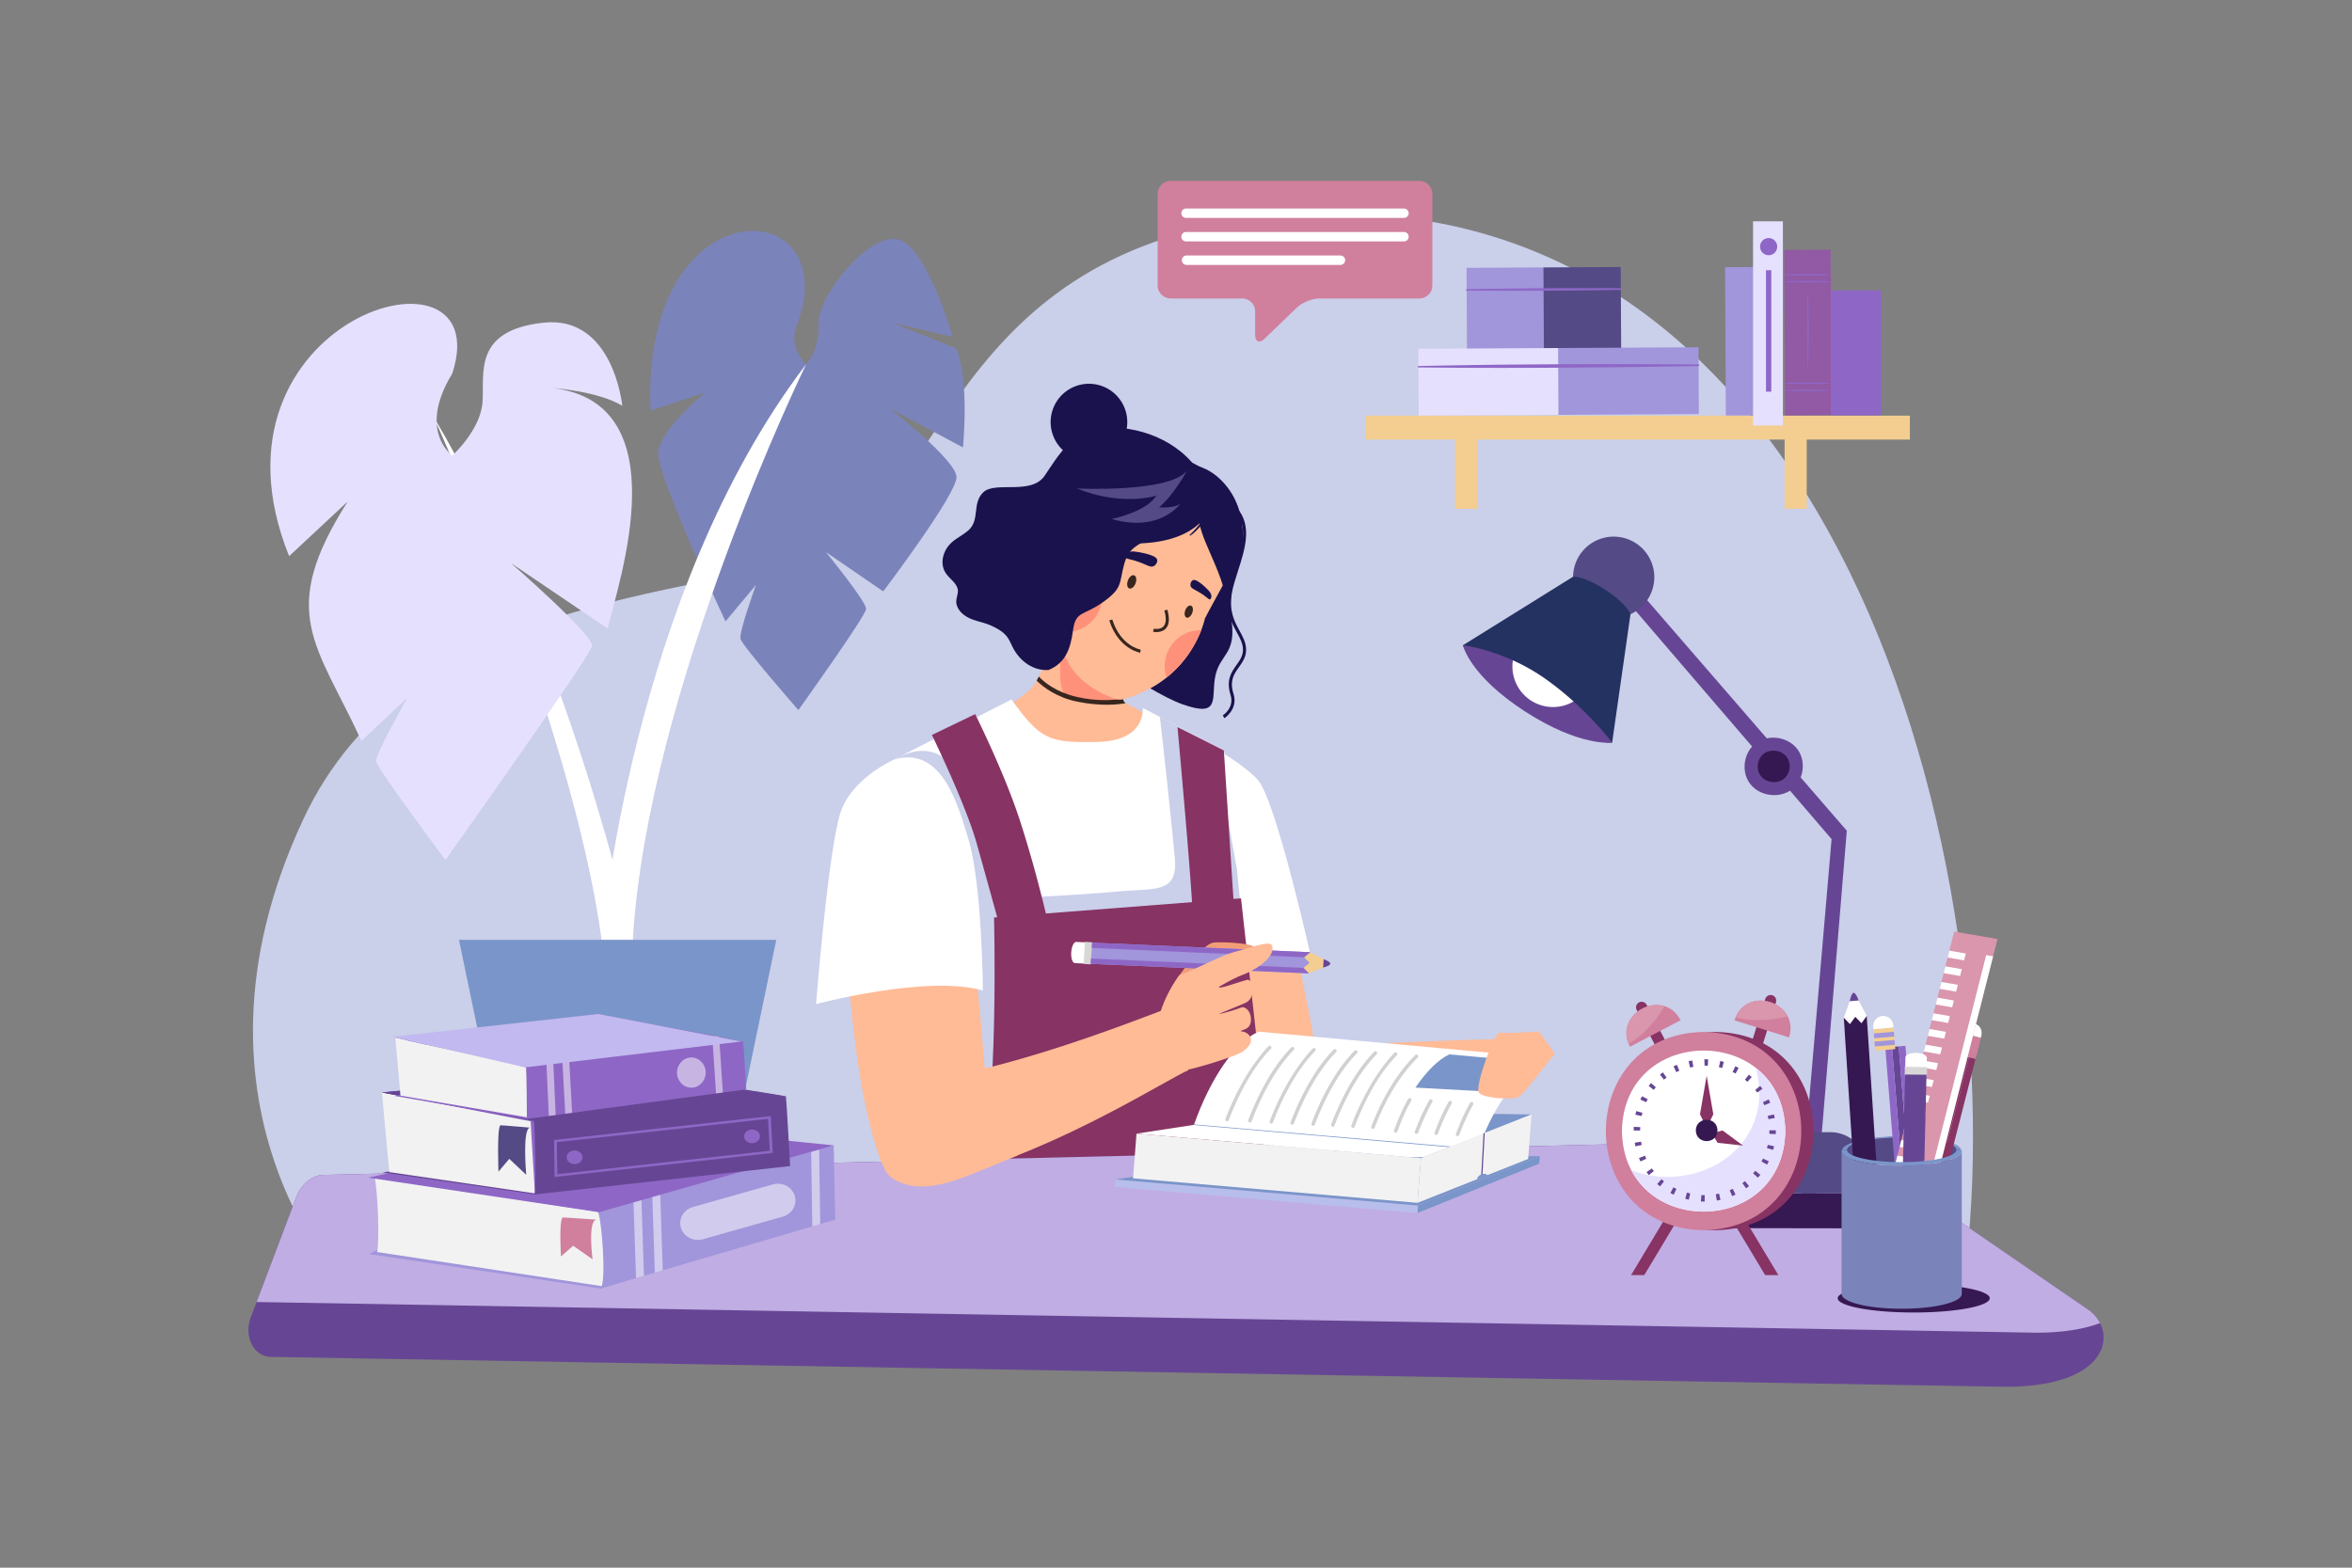 <svg xmlns="http://www.w3.org/2000/svg" viewBox="0 0 4680 3120" id="student-doing-homework"><rect x="0" y="0" width="4680" height="3120" fill="#808080" stroke="none"/><defs><clipPath id="a"><path fill="#d07f9d" d="M3344.1,2030.41c-34.81-65.83-135.09-13.35-100.89,52.76Z"></path></clipPath><clipPath id="b"><path fill="#d07f9d" d="M3559.88,2064.67c21.94-71.17-86.08-105-108.64-34Z"></path></clipPath><clipPath id="c"><path fill="#fff" d="M3552.37,2251.07c-3.65,213.67-321.47,213.63-325.09,0C3230.93,2037.4,3548.76,2037.44,3552.37,2251.07Z"></path></clipPath><clipPath id="d"><polygon fill="#fff" points="3758.32 2414.85 3782.3 2488.62 3798.22 2411.53 3758.32 2414.85"></polygon></clipPath><clipPath id="e"><polygon fill="#fff" points="3811.62 2411.95 3810.15 2489.5 3850.41 2421.85 3811.62 2411.95"></polygon></clipPath></defs><rect width="4680" height="3120" fill="#fff" opacity="0"></rect><path fill="#cacfea" d="M3903.24,2580.82C4020.57,1822.63,3699.43,317,2533.58,431c-649.73,63.52-652.1,577.93-903.48,669.4s-816.78,81-1026.49,529.86c-273.34,585.12,98.9,950.58,98.9,950.58Z"></path><rect width="59.38" height="295.45" x="3433.28" y="531.81" fill="#a195db" transform="rotate(-.31 3424.854 672.79)"></rect><rect width="153.76" height="163.11" x="2918.54" y="532.83" fill="#a195db" transform="rotate(-.31 2964.81 608.705)"></rect><rect width="153.76" height="163.11" x="3071.57" y="532.01" fill="#544a85" transform="rotate(-.31 3116.372 607.267)"></rect><path fill="#8e67c6" d="M2918.34,578.29q153.28,1.26,306.8-1.41a1.64,1.64,0,0,0,0-3.27q-153.28-.84-306.79,1.88a1.4,1.4,0,0,0,0,2.8Z"></path><rect width="279.36" height="132.92" x="2822.59" y="693.55" fill="#e6e0ff" transform="rotate(-.31 2933 752.783)"></rect><rect width="279.36" height="132.92" x="3100.62" y="692.06" fill="#a195db" transform="rotate(-.31 3208.394 751.68)"></rect><path fill="#8e67c6" d="M2822.43,731.27c185.59,2.1,371.82.22,557.4-2.75a1.64,1.64,0,0,0,0-3.27c-185.6-1-371.84-.87-557.39,3.22a1.4,1.4,0,0,0,0,2.8Z"></path><rect width="43.94" height="162.49" x="3551.04" y="850.12" fill="#f3ce90"></rect><rect width="43.94" height="162.49" x="2895.16" y="850.12" fill="#f3ce90"></rect><rect width="1082.32" height="47.62" x="2717.96" y="827.22" fill="#f3ce90"></rect><rect width="59.38" height="406.35" x="3491.52" y="421.63" fill="#e6e0ff" transform="translate(-3.29 18.86)"></rect><rect width="92.26" height="329.3" x="3551.2" y="497.36" fill="#9259a4" transform="rotate(-.31 3565.366 656.536)"></rect><path fill="#8e67c6" d="M3642 560.56c0 .88-20.65 1.6-46.13 1.6s-46.13-.72-46.13-1.6 20.65-1.6 46.13-1.6S3642 559.68 3642 560.56zM3642 546.72c0 .89-20.65 1.6-46.13 1.6s-46.13-.71-46.13-1.6 20.65-1.59 46.13-1.59S3642 545.84 3642 546.72zM3642 776.87c0 .88-20.65 1.6-46.13 1.6s-46.13-.72-46.13-1.6 20.65-1.6 46.13-1.6S3642 776 3642 776.87zM3642 763c0 .89-20.65 1.6-46.13 1.6s-46.13-.71-46.13-1.6 20.65-1.59 46.13-1.59S3642 762.15 3642 763zM3597.32 732.85c-.89 0-1.6-33.22-1.6-74.19s.71-74.21 1.6-74.21 1.6 33.22 1.6 74.21S3598.2 732.85 3597.32 732.85z"></path><rect width="100.43" height="248.55" x="3642.96" y="577.98" fill="#8e67c6"></rect><path fill="#8e67c6" d="M3536.31,490.85a17.07,17.07,0,1,1-17.06-17.06A17.06,17.06,0,0,1,3536.31,490.85Z"></path><rect width="10.55" height="241.73" x="3513.97" y="537.79" fill="#8e67c6"></rect><path fill="#fff" d="M862.45,828.74s274.78,604.38,334.73,1041.81h62S1131.86,1284.29,862.45,828.74Z"></path><path fill="#e6e0ff" d="M899.94,906.67s-70-48.6,0-163.31c93.27-286-515.56-112.45-324.69,363.57L691.91,998.05c-141.46,222.23-62,282.42,27.22,476.34l91.38-85.55s-64.16,112.77-62.22,126.38,138,196.37,138,196.37,287.75-404.4,291.64-425.79-161.38-165.26-161.38-165.26l192.48,130.26c23-94.78,142.23-446.06-106.93-478.28,0,0,87.49,5.83,136.1,35,0,0-17.5-180.82-157.49-165.26S964.1,743.36,960.21,799.74,899.94,906.67,899.94,906.67Z"></path><path fill="#7b83bb" d="M1604,725s-38.38-35-17.06-81c95.64-261.18-312-279.69-292.49,173.11l108.3-35.82s-90.39,74.19-93,120.24,133.88,335.13,133.88,335.13l60.55-72.48s-34.11,93.8-30.7,107.44,115.12,141.56,115.12,141.56,133.88-186.75,134.73-201.25-80.16-113.42-80.16-113.42l114.27,78.46s146.68-193.58,145.82-227.69-133.88-137.29-133.88-137.29l146.68,78.45s13.64-134.73-13.65-197l-127.06-51.17,120.24,28.14s-52-184.19-110.86-194.43-157.76,113.42-156,168.85S1604,725,1604,725Z"></path><path fill="#fff" d="M1197.18,1870.55s57-687.2,406.85-1145.6c0,0-315,645.74-344.9,1145.6Z"></path><path fill="#7a95c9" d="M1229,1870.55H913.27l92.26,443.82a50.07,50.07,0,0,0,49,39.87h348.82a50.06,50.06,0,0,0,49-39.87l92.27-443.82Z"></path><path fill="#ffbb96" d="M2103.28,1219.14s-20.75,122.18-53,152.15-94.52,64.54-94.52,64.54,34.58,83,76.08,106.05,200.55,13.83,242-4.62,48.41-92.21,48.41-92.21-59.94-34.57-83-46.1,41.5-147.54,41.5-147.54Z"></path><path fill="#ff917a" d="M2235.38,1394c-2.19-6.46-.81-17.84,2.58-31.45l-118.54-101.88s-26.76,113.84,6.91,126.79C2162.57,1401.36,2206.39,1398.44,2235.38,1394Z"></path><path fill="#38261f" d="M2239.29,1399c-2.68-1.34-4.16-4.38-4.71-8.68-19.53,3.41-51.63,5.78-91.41-3.17C2102.89,1378,2079,1359,2067,1346.48c-1.39,2.85-2.82,5.57-4.28,8.13,13.07,12.8,39.86,33.72,81.6,42,45.64,9.05,78.62,6,95.85,2.77Z"></path><path fill="#1a124c" d="M2418.33,1345.14c9.21-43.43,41.5-43,32.28-109.18-5-35.6-.23-85.77,10.75-105.87s28.13-104.2-22.8-165-114.73-37.38-114.73-37.38l-19.58,53.65c9.46,17.66,36.67,42.79,80.9,54.56s19.08,51.44,19.08,51.44-154.83,132.9-157.94,135.47,7.6,125.66,7.6,125.66,59.48,39,98.36,52.94C2430.63,1429.51,2409.13,1388.57,2418.33,1345.14Z"></path><path fill="#1a124c" d="M2436.41,1429.33l-3.32-5.54,1.66,2.77-1.66-2.77c1-.62,23.43-15.53,15.48-40.63-9.44-29.78,1.85-45.66,11.8-59.66,6.68-9.4,13-18.28,12.88-30.7-.11-12.13-5.7-22.35-12.18-34.18-10.42-19-22.23-40.62-16.36-77.77,2.32-14.64,7.4-30.4,12.77-47.08,13.71-42.54,27.88-86.52-1-118.69l4.52-4.41c31.5,35,16.06,83,2.43,125.24-5.29,16.43-10.29,31.95-12.53,46.07-5.51,34.88,5.71,55.38,15.61,73.47,6.63,12.11,12.89,23.54,13,37.37.13,14.59-7.09,24.76-14.08,34.59-10,14-19.34,27.21-10.92,53.79C2464,1411.19,2436.69,1429.15,2436.41,1429.33Z"></path><path fill="#ffbb96" d="M2340.16,924c108.88,43,134.46,137.45,95,237.29,0,0-35.32,64.44-37.62,69.53-.3.67-24.14,123.08-163,160.88-7.85,2.13-15.86-.57-23.64-3.73-161.94-65.87-80-215-80-215,2-8.69-15.31-117.73-11.95-126.25C2158.47,946.85,2231.28,881,2340.16,924Z"></path><path fill="#38261f" d="M2247.8,1290.4c11.23,6.9,20.18,8.47,21,8.6l1-6.12c-1.62-.27-39.76-7.19-56.67-60l-5.9,1.89C2217.13,1265.82,2234.16,1282,2247.8,1290.4Z"></path><path fill="#1a124c" d="M2302.53 1113.78c-2.64-11-45.51-16.39-47.4-16.39-14.3 0-14.78 9.41-14.63 12.7.09 1.92 5.3 2.11 16.56 5.4 24 7 31.24 15.24 38.93 11C2300.53 1124.07 2303.59 1118.18 2302.53 1113.78zM2373.7 1154.63c8.5-3.91 31.39 20.69 32.34 21.91 7.28 9.26 3.78 14.81 1.57 16.39-1.29.92-4.05-2.36-11.91-8-16.74-12-25.74-12.49-26.94-19.6C2368.05 1161.16 2370.32 1156.18 2373.7 1154.63z"></path><path fill="#38261f" d="M2294.47,1257.39c.65.13,16.11,3.26,25.23-6.51,7-7.48,8-20.1,3.07-37.51l-6,1.7c4.25,14.94,3.69,25.85-1.62,31.57-6.71,7.21-19.32,4.71-19.45,4.68Z"></path><path fill="#ffbb96" d="M2061.1,1122.41c-11.49,33,3.36,68.14,33.16,78.52s63.27-8,74.75-41-3.36-68.14-33.16-78.52S2072.58,1089.42,2061.1,1122.41Z"></path><path fill="#38261f" d="M2100,1153.94c7.89-5.18,23.41,1,28.72,3.87l3.51,1.86.95-3.85c3.75-15,2.53-27-3.62-35.73-7.77-11-20.52-12.37-21.06-12.42l-.6,6.17c.09,0,10.53,1.19,16.64,9.89,4.54,6.48,5.7,15.51,3.46,26.88-6.85-3-21.78-8.17-31.4-1.86Z"></path><path fill="#ff917a" d="M2129.87 1172.48C2141.59 1148 2159 1125 2159 1125a71.73 71.73 0 01-49.88 131.8C2109 1210.58 2129.87 1172.48 2129.87 1172.48zM2390.27 1254.13a224.51 224.51 0 01-69.05 94.45 71.66 71.66 0 0169.05-94.45z"></path><path fill="#38261f" d="M2244.29 1155.24c-2.69 7.22-1.47 14.34 2.74 15.91s9.8-3 12.49-10.23 1.47-14.34-2.74-15.91S2247 1148 2244.29 1155.24zM2358.45 1214.63c-2.45 6.57-1.34 13.06 2.5 14.49s8.93-2.74 11.38-9.32 1.34-13.06-2.5-14.49S2360.91 1208.05 2358.45 1214.63z"></path><path fill="#1a124c" d="M2395.05,1069.9c10.33,27.34,35.16,76.44,41.71,109.23,6.37,31.92,38.63-101.17,23.07-149.79s-60.19-79.93-73.77-81.45S2375.79,1018.87,2395.05,1069.9Z"></path><path fill="#1a124c" d="M2425.88,954.94c-1.23,6.68-5.92,29.65-7.77,35.54a38.36,38.36,0,0,1-1.37,5.79c-1.21,4-2.57,7.93-4.14,11.79a147.84,147.84,0,0,1-11.12,21.69,134.12,134.12,0,0,1-15,19.94c-5.27,5.78-11.28,12.06-18,16.16-.77.47-1.83-.48-1.16-1.23,2.6-2.94,5.63-5.55,8.33-8.41s5.39-5.83,7.94-8.87c3-3.56,5.76-7.27,8.44-11-68.19,72.71-221.83,36.06-221.83,36.06s18.81-37.48,10.33-56.78C2171.63,995.33,2239.54,812.58,2425.88,954.94Z"></path><path fill="#1a124c" d="M2239.52,817.1a76.24,76.24,0,1,0-49.78,95.64A76.24,76.24,0,0,0,2239.52,817.1Z"></path><path fill="#1a124c" d="M2204.51,851.33c-71.22,2.91-98.16,54.93-125.82,95.42-26.83,39.26-97.8,10.32-121.83,32.73-23.76,22.17-5.6,55.78-31.1,77.09-9.9,8.27-22,14.11-31.68,22.61-18,15.85-25.18,43.14-11.64,62.33,7.94,11.25,22.33,19.81,23.55,33.15.66,7.29-3,14.36-3.24,21.67-.41,10.47,6.17,20.35,14.87,27.15,16,12.52,35.39,13.09,53.58,21.16,47.07,20.91,32.12,36.23,58.76,64.88,26.21,28.17,56.45,23.88,56.45,23.88,32.74-13.39,43.5-40.36,48.66-78.81,5.32-39.6,20.73-28.39,59.49-56.07,39.83-28.44,31.79-36.64,42.34-75.78,10.87-40.31,37-39.44,76.65-67.45,40.73-28.74,36.2-55,36.2-55l46.12-43.44C2361,884.46,2276.67,848.39,2204.51,851.33Z"></path><path fill="#544a85" d="M2349.88,1001s-40.11,60.16-138,31.89c0,0,69.28-13.82,88.87-46.47,0,0-67.09,22.25-158.23-14.27,0,0,185,9.05,219.35-35.56,0,0-25.5,47.83-55.48,73.13C2306.35,1009.75,2340.06,1012.21,2349.88,1001Z"></path><path fill="#ffbb96" d="M2458.29,1539.57s43.8,57.63,69.16,140.62,85.29,355,92.21,428.78,25.36,142.92-39.19,145.23-103.74-20.75-138.32-117.57-66.85-380.37-57.63-470.27S2414.49,1528,2458.29,1539.57Z"></path><path fill="#ffbb96" d="M2608.69,2082.18S2988.27,2064.59,3031,2068c-8.2,33-22.94,94.32-22.94,94.32s-411.63,116.6-487.9,68.95C2591.16,2158.25,2608.69,2082.18,2608.69,2082.18Z"></path><path fill="#fff" d="M2379.91,1468.11s85.3,43.8,122.18,83S2610.44,1913,2610.44,1913s-122.18,13.83-168.29,18.44C2442.15,1820.81,2400.66,1553.4,2379.91,1468.11Z"></path><path fill="#fff" d="M2012.61,1392s-206.71,106-234.37,119.88c80.68,66.85,90.67,892.13,74.54,968.21,417.25,32.27,679.28-6.15,679.28-6.15s-59.94-690-73.77-816.83-23.05-163.68-23.05-163.68l-161.37-84.52s7.68,65.31-89.14,67.62S2070.24,1472.72,2012.61,1392Z"></path><path fill="#cacfea" d="M2509.05,2211.3c-15.94-180.68-37.58-375.4-48-481.93-14.69-80.75-43.42-245.15-43.42-245.15l-109.8-57.51c3.71,26.94,26.91,243.64,30,283,5.36,68.77-39.49,57.88-110.74,64.3-108.94,9.82-238.43,14.29-238.43,14.29-8.93-54.79-31.73-130.56-40.19-150.92-26.21-63.09-54.47-189.32-170.17-125.48,41.69,44.52,82.77,592.8,98.35,803.1,60.38-8.32,121.47-12.07,165.53-3.62,0,0-2.54-28.3-6.92-73.14Z"></path><path fill="#873363" d="M1854.31 1462.73s66.72 136.46 89.14 215.9c26.13 92.59 53.79 194.43 53.79 194.43l95.28-5.55s-26.12-122.22-64.54-238.88c-30.81-93.53-87.6-207.4-87.6-207.4zM2343 1447.16s32.27 351.83 30.73 392.57a391.65 391.65 0 0084.53 11.11l-23.05-357.38z"></path><path fill="#873363" d="M1977.93,1826l491.45-38.12,100.27,903-785.11,5.1,26.74-228.15s96.82-12.29,136.78-133.7S1977.93,1826,1977.93,1826Z"></path><path fill="#ffbb96" d="M1970.64,2287c-11.23-205.38-41.05-473.58-47.75-542.45C1909,1602,1819.05,1535.08,1770.38,1542.3c-60.38,9-103.41,192.38-93.23,295.15,19.38,195.78,28.91,351.47,81.23,488.26Z"></path><path fill="#ffbb96" d="M2311.76,2011.12c-24.27,8.51-231.11,92.3-410.42,128.54l2.33,199.84c205.64-53.82,426-195.9,461-209.58Z"></path><path fill="#fff" d="M1778.24,1511.91s-78.38,34.58-103.74,99.12-50.71,387.29-50.71,387.29,221.3-59.17,332-26.9c0,0-1.53-212.85-29.2-302.76C1907.27,1606,1875.06,1481.94,1778.24,1511.91Z"></path><path fill="#d07f9d" d="M2516.26,674c-10.29,9.9-18.72,6.31-18.72-8V620a26.05,26.05,0,0,0-26-26H2329.51a26.05,26.05,0,0,1-26-26V386a26.05,26.05,0,0,1,26-26h494.57a26,26,0,0,1,26,26V568a26,26,0,0,1-26,26H2625.41c-14.28,0-34.4,8.1-44.69,18Z"></path><path fill="#fff" d="M2793.6 433.73H2360a9.38 9.38 0 01-9.38-9.38h0A9.38 9.38 0 012360 415h433.6a9.37 9.37 0 019.37 9.37h0A9.37 9.37 0 012793.6 433.73zM2793.6 480.48H2360a9.38 9.38 0 01-9.38-9.38h0a9.38 9.38 0 019.38-9.37h433.6a9.37 9.37 0 019.37 9.37h0A9.37 9.37 0 012793.6 480.48zM2667.25 527.23H2361a9.38 9.38 0 01-9.37-9.37h0a9.38 9.38 0 019.37-9.38h306.24a9.38 9.38 0 019.38 9.38h0A9.38 9.38 0 012667.25 527.23z"></path><path fill="#664694" d="M3636.57,2267.06,643.39,2338.29c-22.49.54-44.1,18.5-54,44.64l-90.44,239c-14.39,38,5.93,78,39.64,78.56L3991.08,2760c210,0,223.87-112.42,163.47-153.9l-480-329.74C3665.12,2269.88,3652.07,2266.69,3636.57,2267.06Z"></path><path fill="#c0ade3" d="M4050.87,2652.31c54.83,0,96.74-7.39,127.79-19.14a73.73,73.73,0,0,0-24.11-27.07l-480-329.74c-9.44-6.48-22.49-9.67-38-9.3L643.39,2338.29c-22.49.54-44.1,18.5-54,44.64l-78.84,208.32Z"></path><path fill="#ffbb96" d="M1717.74,2174.17s28.06,144.31,51.07,165c41.74,37.47,107.92,18.66,142.13,6.36,28-10.07,113.51-45.92,113.51-45.92l-125.26-157.43Z"></path><polygon fill="#a195db" points="1195.56 2564.47 1640.75 2337.34 1247.7 2236.67 734.02 2495.78 1195.56 2564.47"></polygon><path fill="#f2f2f2" d="M750.4,2491.76l451.17,68.55c14.08-30.1,18.1-118.74-5.1-147.34l-451.22-70.9C751.56,2368.41,755.55,2467.64,750.4,2491.76Z"></path><path fill="#a195db" d="M1662,2427.27l-3.12-147.75-469.26,131.31c8.06,17.33,17.39,142.93,5.28,153.64Z"></path><path fill="#d07f9d" d="M1116.22,2500.56l24.27-21.27,38.62,27s-10-75.16,7.24-79c-3-.06-63.76-4.61-66.72-4.28C1111.8,2429.55,1116.22,2500.56,1116.22,2500.56Z"></path><polygon fill="#fff" points="1297.91 2380.54 1313.76 2376.1 1318.82 2528.08 1303 2532.73 1297.91 2380.54" opacity=".51"></polygon><polygon fill="#fff" points="1632.17 2436.04 1617.04 2440.48 1616.26 2440.5 1614.03 2292.07 1629.95 2287.62 1632.17 2436.04" opacity=".51"></polygon><polygon fill="#fff" points="1260.43 2391.02 1270.42 2388.23 1276.33 2388.06 1281.4 2539.07 1265.58 2543.72 1260.43 2391.02" opacity=".51"></polygon><path fill="#fff" d="M1390.33,2467.7a37.85,37.85,0,0,0,8.37-1.36l159-45c18.61-5.27,29.17-23.9,23.66-41.6s-25-27.8-43.73-22.5l-159,45c-18.6,5.27-29.17,23.9-23.66,41.59C1359.65,2458.87,1374.56,2468.41,1390.33,2467.7Z" opacity=".51"></path><path fill="#8e67c6" d="M732.59,2343.75l459.48,68.71,466.84-132.94-437.07-44.21Z"></path><path fill="#664694" d="M761,2333.35l303.57,43.85,24.51-5.45-296.3-43.22Z"></path><path fill="#8e67c6" d="M1558.81,2321.31l-494.47,53.78L759.86,2174.15l470.54-35.66,319.1,43Z"></path><path fill="#f2f2f2" d="M1055.81,2231.6l-295.95-57.45,14.7,158.58,289.78,42.36Z"></path><path fill="#664694" d="M1563.77,2181.74c1.16,5.73,7.72,127.43,8.46,138.91l-508.69,56.57c3.82-4.2.71-142.66-1.29-146.56-110-24.44-220.7-39.36-302.39-56.51l470.43-44.24C1352.29,2150.76,1441.77,2160.88,1563.77,2181.74Z"></path><path fill="#544a85" d="M991.85,2331.76l21.52-25.47,33.73,31.86s-8.16-89.32,7-94c-2.66,0-56-5-58.63-4.64C988.56,2247.33,991.85,2331.76,991.85,2331.76Z"></path><path fill="#664694" d="M1559.86,2181.67l-499.8,48.95-300.2-56.47L1229,2129.59Z"></path><path fill="#8e67c6" d="M1480.69 2262.24c.42 7.49 7.8 13.27 16.49 12.91s15.41-6.71 15-14.2-7.79-13.27-16.48-12.91S1480.28 2254.75 1480.69 2262.24zM1127.51 2303.89c.42 7.49 7.8 13.27 16.49 12.91s15.4-6.72 15-14.2-7.79-13.27-16.49-12.91S1127.1 2296.4 1127.51 2303.89z"></path><path fill="#8e67c6" d="M1103.5 2342.37l434.12-47.87-4-73.29-431.22 47.59zm428.28-52.12L1109 2336.9l-1-63.84 420.2-46.38zM785.15 2181.1l263.09 45.77 19.36-5.4L812.52 2176z"></path><path fill="#e5d8c0" d="M1472,2168.44l-422.51,55.36-263-159,405.09-37.49,274.71,45.22Z"></path><path fill="#f2f2f2" d="M1047.59,2120.93l-261.11-56.08,10.35,115.61,252.64,43.34Z"></path><path fill="#8e67c6" d="M1478.57,2072.83c1.18,8.17,5.93,86.93,6.19,95.19l-436.52,58.85c.31-14.11-.55-91.93-1.43-102.61-94.67-25.69-190-41.38-260.33-59.41l405-46.52C1296.51,2040.26,1373.54,2050.91,1478.57,2072.83Z"></path><g opacity=".51"><path fill="#fff" d="M1438.32,2174.28l-13.55,1.82-7.54-113.5,6.89-.51c2.22.42,4.6.91,6.83,1.35Z"></path><polygon fill="#fff" points="1124.81 2216.55 1118.63 2103.75 1132.24 2102.9 1138.37 2214.72 1124.81 2216.55"></polygon><polygon fill="#fff" points="1087.01 2108.76 1100.64 2108.07 1105.66 2219.13 1092.09 2220.96 1087.01 2108.76"></polygon></g><polygon fill="#c2b9f0" points="1475.21 2072.76 1044.93 2124.22 780.49 2063.47 1190.35 2018 1475.21 2072.76"></polygon><path fill="#fff" d="M1347.14,2136.07c.75,16.57,14.13,29.36,29.88,28.57s27.9-14.85,27.15-31.42-14.12-29.35-29.87-28.57S1346.4,2119.51,1347.14,2136.07Z" opacity=".51"></path><polygon fill="#fff" points="3047.55 2217.64 2492.59 2220.77 2261.4 2256.14 2827.41 2304.91 3047.55 2217.64"></polygon><polygon fill="#7a95c9" points="2939.22 2287.87 2373.16 2238.83 2473.76 2211.81 3047.55 2217.64 2939.22 2287.87"></polygon><path fill="#fff" d="M2941.93,2286.55l-566-48.76c31.88-89.56,80.66-163.66,128.61-184.65,13.69,1.14,561.58,51.38,568.43,51.91C3009.64,2142.71,2965.78,2216.75,2941.93,2286.55Z"></path><polygon fill="#7a95c9" points="2821.34 2399.18 3063.88 2300.89 3062.72 2315.87 2820.37 2414.18 2821.34 2399.18"></polygon><polygon fill="#b7beeb" points="2821.34 2399.18 2219.65 2347.34 2218.68 2362.34 2820.37 2414.18 2821.34 2399.18"></polygon><polygon fill="#7a95c9" points="2821.34 2399.18 2219.65 2347.34 2485.67 2306.11 3063.88 2300.89 2821.34 2399.18"></polygon><polygon fill="#f2f2f2" points="2820.53 2393.86 3040.66 2306.59 3047.55 2217.64 2827.41 2304.91 2820.53 2393.86"></polygon><polygon fill="#f2f2f2" points="2820.53 2393.86 2254.52 2345.09 2261.4 2256.14 2827.41 2304.91 2820.53 2393.86"></polygon><path fill="#7a95c9" d="M2952.58,2172c19-28.76,40.72-51.75,62.25-61.72-6.21-.48-118.59-10.81-131-11.85-21.42,9.95-45.39,33.49-67.45,66.11Z"></path><path fill="#d1d1d1" d="M2816.06,2099.84c-44.22,43.76-71.94,101.45-87.37,142.12a3.5,3.5,0,0,0,2,4.56l1,.24a3.52,3.52,0,0,0,3.49-2.27c15.21-40,42.42-96.77,85.76-139.64a3.53,3.53,0,1,0-5-5ZM2802,2187.12c-12.26,21.5-19.09,38.7-28.12,62.49a3.49,3.49,0,0,0,2,4.55l1,.25a3.51,3.51,0,0,0,3.49-2.27c9.19-24.2,15.64-40.41,27.7-61.51a3.52,3.52,0,0,0-1.35-4.81A3.61,3.61,0,0,0,2802,2187.12Zm41.72,2.63a486.76,486.76,0,0,0-28.52,62.15,3.5,3.5,0,0,0,2.05,4.53l1.05.24a3.5,3.5,0,0,0,3.49-2.29,486.31,486.31,0,0,1,28.1-61.26,3.52,3.52,0,1,0-6.17-3.37Zm38.8,3c-12.28,21.85-19.83,39.66-28.06,61.29a3.51,3.51,0,0,0,2.06,4.55l1,.24a3.49,3.49,0,0,0,3.48-2.27c8.12-21.34,15.57-38.89,27.64-60.34a3.53,3.53,0,0,0-1.34-4.81A3.43,3.43,0,0,0,2882.5,2192.74Zm47.34,1a3.44,3.44,0,0,0-4.82,1.34c-12.28,21.9-19.84,39.7-28,61.29a3.49,3.49,0,0,0,2,4.55l1.05.24a3.49,3.49,0,0,0,3.48-2.27c8.11-21.31,15.51-38.85,27.59-60.34A3.53,3.53,0,0,0,2929.84,2193.73Zm-150.43-98.43a3.52,3.52,0,0,0-5,0c-40.58,42.88-69.29,101.87-85.47,144.53a3.5,3.5,0,0,0,2,4.55l1,.24a3.47,3.47,0,0,0,3.48-2.27c16-42,43.48-100.8,84-142.13A3.49,3.49,0,0,0,2779.41,2095.3Zm-40.14-2.11a3.52,3.52,0,0,0-5,0c-41.32,42.18-69.29,101.88-85.47,144.54a3.5,3.5,0,0,0,2,4.55l1,.24a3.48,3.48,0,0,0,3.48-2.28c16-42,43.48-100.8,84-142.13A3.49,3.49,0,0,0,2739.27,2093.19Zm-39.13-2.05a3.52,3.52,0,0,0-5,.05c-41.27,42.11-69.29,101.85-85.52,144.53a3.51,3.51,0,0,0,2.05,4.55l1,.24a3.49,3.49,0,0,0,3.48-2.27c16-42.06,43.57-100.87,84-142.12A3.49,3.49,0,0,0,2700.14,2091.14Zm-41.6-2.19a3.5,3.5,0,0,0-5,.05c-41.37,42.25-69.34,101.95-85.53,144.56a3.51,3.51,0,0,0,2.06,4.55l1,.24a3.49,3.49,0,0,0,3.48-2.27c16-42,43.48-100.76,84-142.15A3.52,3.52,0,0,0,2658.54,2089Zm-41.56-2.18a3.5,3.5,0,0,0-5,.05c-40.64,43-69.34,101.95-85.52,144.55a3.49,3.49,0,0,0,2,4.55l1,.25a3.49,3.49,0,0,0,3.48-2.27c16-42,43.47-100.74,84-142.15A3.52,3.52,0,0,0,2617,2086.77Zm-42.57-2.21a3.49,3.49,0,0,0-5,.05c-41.37,42.24-69.34,101.91-85.52,144.53a3.5,3.5,0,0,0,2.05,4.55l1,.24a3.52,3.52,0,0,0,3.49-2.27c16-42,43.47-100.74,84-142.13A3.51,3.51,0,0,0,2574.41,2084.56Zm-45.46-2.38a3.52,3.52,0,0,0-5,.05c-40.58,42.87-69.34,101.88-85.53,144.53a3.51,3.51,0,0,0,2.06,4.55l1,.24a3.47,3.47,0,0,0,3.48-2.27c16-42,43.48-100.83,84-142.13A3.51,3.51,0,0,0,2529,2082.18Z"></path><polygon fill="#664694" points="2947.13 2343.1 2949.52 2342.73 2954.32 2255.08 2953 2255.15 2951.93 2255.31 2947.13 2343.1"></polygon><path fill="#7a95c9" d="M2960.48,2338.92c-2.58-2.47-6.84-3.71-12.11-1.91-5.71,1.94-9.06,6.12-9.7,10.13Z"></path><path fill="#ffbb96" d="M3061.1,2052.77s-65.32,5-76.27,2.23-49.81,105.86-42.67,118.62,65.65,14.79,77.47,10.64,60.27-72.33,73.91-86.43C3084.35,2081.13,3061.1,2052.77,3061.1,2052.77Z"></path><path fill="#f29d77" d="M2414.64,1875.81c16.62-1.9,94.67.89,86.94,16.6-6.21,12.62-156.29,67.72-157.89,53.75C2354.48,1926.66,2398,1877.72,2414.64,1875.81Z"></path><path fill="#fff" d="M2131.52,1895.28c.76-11.64,5.24-20.93,10-20.74l1,.16,33.78,1.34-2.76,42.18-34.77-1.38C2134,1916.47,2130.76,1906.81,2131.52,1895.28Z"></path><path fill="#d8d7d6" d="M2173.27,1875.37l-2.74,43.9-14.38-.81,2.74-43.9Z"></path><path fill="#f3ce90" d="M2639.54,1922.93l-35.13,14.29-21.94-.81-.59-42.31,25.33,1,32.39,16.93C2639.58,1915.57,2639.4,1919.32,2639.54,1922.93Z"></path><path fill="#664694" d="M2632.76,1925.62l1.08-16.57s13.41,4.67,13.21,8.93S2632.76,1925.62,2632.76,1925.62Z"></path><polygon fill="#a195db" points="2172.97 1876.09 2607.21 1895.13 2594.78 1905.2 2605.83 1916.22 2593.4 1926.29 2604.41 1937.22 2170.21 1918.27 2172.97 1876.09"></polygon><path fill="#8e67c6" d="M2173 1876.09l434.24 19-12.43 10.07-422.5-18.56zM2593.4 1926.29l11 10.93-434.2-19 .69-10.54z"></path><path fill="#ffbb96" d="M2472.31,2004.36c18.19,2.62,21.23,31.41,11.29,40.19-7.45,6.59-21.7,7.06-11.24,8.4,11.52,1.48,31.59,17.93,0,40.12-14.86,10.44-104.93,36.65-111,35.86-25.38-3.35-55.73-31.54-60.62-65.55-.74-27.07,11.12-74,45.41-122.29,38.2-14.11,80.53-38,104.57-44.87,56.93-16.31,78.49-24.78,81.07-12.2,4.88,23.78-38.65,49.54-66.16,58.8-16.91,7.66-28.06,14.33-40.33,21.23-.5,5.73,36.41-9.1,57.8-14.36,14.12,4.94,13.63,37.61-4.08,45.71-17,7.78-42.48,17.42-54.29,22.73C2436.15,2016.54,2458.92,2009.42,2472.31,2004.36Z"></path><path fill="#664694" d="M3597.65,2386a15.68,15.68,0,0,1-13.39-14.41l60.22-701.6L3167.25,1114a15.69,15.69,0,1,1,18.66-25.23l488.85,564.5-59.2,716A15.74,15.74,0,0,1,3597.65,2386Z"></path><path fill="#361852" d="M3352.87,2444.05l.06-32.8a36.52,36.52,0,0,1,36.58-36.45l368.23.61a36.46,36.46,0,0,1,36.42,36.57l0,32.79Z"></path><path fill="#544a85" d="M3432,2374.86l.06-48.43a73.56,73.56,0,0,1,73.67-73.41l136.15.23a73.49,73.49,0,0,1,73.38,73.68l-.06,48.4Z"></path><path fill="#664694" d="M3586.6,1533.56c-12.18,75.18-124.28,59-114.66-16.57C3484.12,1441.81,3596.22,1458,3586.6,1533.56Z"></path><path fill="#351852" d="M3560.79,1529.83c-6.7,41.33-68.33,32.42-63-9.11C3504.45,1479.39,3566.07,1488.31,3560.79,1529.83Z"></path><path fill="#544a85" d="M3143.24,1104.62a80.8,80.8,0,1,0,111.8-23.53A80.84,80.84,0,0,0,3143.24,1104.62Z"></path><path fill="#243262" d="M3130,1147.84s20.8-2.38,64.46,26.09,49.84,48.49,49.84,48.49l-36.46,255.39s-45.88,7.4-165.53-70.61-131.35-123-131.35-123Z"></path><path fill="#664694" d="M2911,1284.2s12.55,59.91,123.17,131.51,173.71,62.1,173.71,62.1-55-72.58-135.44-128.52S2911,1284.2,2911,1284.2Z"></path><path fill="#fff" d="M3131,1396.07a80.79,80.79,0,0,1-120.69-81.84,390.66,390.66,0,0,1,62.13,35.06A597,597,0,0,1,3131,1396.07Z"></path><polygon fill="#873363" points="3271.82 2537.66 3245.56 2537.66 3327.49 2401.09 3353.75 2401.09 3271.82 2537.66"></polygon><polygon fill="#873363" points="3512.3 2537.66 3538.56 2537.66 3456.62 2401.09 3430.36 2401.09 3512.3 2537.66"></polygon><path fill="#873363" d="M3325.25,2093.2l-19.72,10.31-49-93.75a11.13,11.13,0,0,1,19.72-10.31Z"></path><path fill="#d07f9d" d="M3344.1,2030.41c-34.81-65.83-135.09-13.35-100.89,52.76Z"></path><g clip-path="url(#a)"><path fill="#d996ac" d="M3315.52,1997.2s-30.2,57.72-81.31,83.73C3195.52,2016.87,3271.83,1985.65,3315.52,1997.2Z"></path></g><path fill="#873363" d="M3502.15,2095.74l-21.23-6.65,31.63-101a11.12,11.12,0,0,1,21.23,6.65Z"></path><path fill="#d07f9d" d="M3559.88,2064.67c21.94-71.17-86.08-105-108.64-34Z"></path><g clip-path="url(#b)"><path fill="#d996ac" d="M3563.16,2021s-62.17,19.47-116.7,1.71C3464.39,1950,3540.43,1981.91,3563.16,2021Z"></path></g><path fill="#873363" d="M3414,2448.35c-259.27-4.65-259.23-389.95,0-394.56C3673.3,2058.44,3673.26,2443.74,3414,2448.35Z"></path><path fill="#d07f9d" d="M3389.83,2448.35c-259.27-4.65-259.23-389.95,0-394.56C3649.09,2058.44,3649.05,2443.74,3389.83,2448.35Z"></path><path fill="#fff" d="M3552.37,2251.07c-3.65,213.67-321.47,213.63-325.09,0C3230.93,2037.4,3548.76,2037.44,3552.37,2251.07Z"></path><g clip-path="url(#c)"><path fill="#e6e0ff" d="M3480.73,2088.52c88.74,201.88-140.44,321-283.82,213.19C3331.51,2622.84,3774.29,2331.42,3480.73,2088.52Z"></path></g><polygon fill="#873363" points="3395.89 2141 3382.64 2217.61 3395.89 2244.83 3409.13 2217.61 3395.89 2141"></polygon><polygon fill="#873363" points="3468.37 2279.94 3427.35 2249.77 3406.27 2255.78 3417.75 2274.45 3468.37 2279.94"></polygon><path fill="#351852" d="M3417.44,2249.77c-.48,28.34-42.63,28.33-43.11,0C3374.81,2221.44,3417,2221.44,3417.44,2249.77Z"></path><path fill="#664694" d="M3391.89,2391.49c-2.5-.07-5-.24-7.49-.42l1-12.7c2.2.17,4.45.3,6.68.39C3391.85,2381.84,3391.82,2388.37,3391.89,2391.49Zm24.33-2.1-2.18-12.54c2.19-.38,4.39-.83,6.54-1.32l2.83,12.42C3421.05,2388.49,3418.63,2389,3416.22,2389.39Zm-55.78-1.83c-2.38-.53-4.77-1.11-7.09-1.74l3.31-12.3c2.14.58,4.33,1.12,6.52,1.6Zm86.23-7.08-4.93-11.75c2-.85,4.08-1.77,6.07-2.74l5.54,11.47C3451.16,2378.52,3448.92,2379.53,3446.67,2380.48Zm-116.26-2.88c-2.22-1-4.44-2.1-6.6-3.22l5.89-11.3c2,1,4,2,6,2.93ZM3474.34,2365l-7.42-10.35c1.8-1.29,3.59-2.65,5.32-4l8,9.95C3478.29,2362.08,3476.32,2363.57,3474.34,2365Zm-171.11-3.86c-1.94-1.51-3.84-3.09-5.68-4.69l8.4-9.58c1.65,1.45,3.37,2.88,5.12,4.24Zm194.66-17.39-9.53-8.45c1.48-1.66,2.92-3.38,4.3-5.11l10,7.94C3501.1,2340,3499.51,2341.91,3497.89,2343.74Zm-217.18-5.09c-1.51-1.93-3-3.92-4.39-5.93l10.44-7.29c1.27,1.81,2.6,3.61,4,5.35Zm235.45-20.86-11.17-6.12c1.07-1.94,2.1-3.94,3.06-5.94l11.48,5.53C3518.47,2313.46,3517.33,2315.65,3516.16,2317.79Zm-252-6.29c-1-2.21-2-4.48-2.9-6.75l11.83-4.72c.82,2.06,1.71,4.13,2.64,6.14Zm264-23.09-12.25-3.47c.6-2.12,1.15-4.3,1.65-6.47l12.41,2.82C3529.46,2283.68,3528.85,2286.07,3528.19,2288.41Zm-274-7c-.52-2.38-1-4.8-1.37-7.2l12.57-2.06c.36,2.19.78,4.4,1.25,6.58Zm279.18-24.31-12.72-.65c.12-2.32.17-4.68.17-7h12.73C3533.53,2252,3533.47,2254.57,3533.34,2257.1Zm-269.8-7.18H3250.8c0-2.42.06-4.88.17-7.31l12.72.6C3263.59,2245.45,3263.54,2247.7,3263.54,2249.92Zm255.3-22.61c-.38-2.2-.83-4.4-1.32-6.55l12.41-2.85c.54,2.36,1,4.78,1.45,7.19Zm-252.29-6.22-12.46-2.65c.51-2.39,1.08-4.79,1.7-7.13l12.31,3.28C3267.53,2216.72,3267,2218.91,3266.55,2221.09Zm244.13-21.47c-.86-2-1.79-4.08-2.75-6.07l11.45-5.56c1.07,2.19,2.08,4.44,3,6.67Zm-235.08-6-11.58-5.3c1-2.21,2.11-4.43,3.23-6.59l11.29,5.91C3277.51,2189.61,3276.52,2191.62,3275.6,2193.63Zm220.93-19.17c-1.29-1.79-2.65-3.58-4-5.31l9.93-8c1.53,1.9,3,3.86,4.44,5.83Zm-206-5.46-10-7.83c1.5-1.93,3.08-3.84,4.68-5.68l9.59,8.39C3293.32,2165.53,3291.9,2167.26,3290.54,2169Zm186.61-15.94c-1.66-1.47-3.39-2.91-5.12-4.3l7.93-10c1.9,1.51,3.79,3.1,5.62,4.71Zm-166.33-4.43-7.87-10c1.92-1.51,3.91-3,5.91-4.38l7.3,10.43C3314.35,2145.94,3312.56,2147.27,3310.82,2148.63Zm142.68-12.16c-1.95-1.06-4-2.09-5.95-3l5.51-11.48c2.19,1,4.39,2.18,6.54,3.35Zm-118.09-2.81-5.32-11.57c2.2-1,4.47-2,6.74-2.89l4.72,11.83C3339.47,2131.85,3337.41,2132.74,3335.41,2133.66Zm91.34-8.09c-2.13-.59-4.31-1.14-6.47-1.63l2.8-12.43c2.37.54,4.77,1.15,7.11,1.8Zm-63.88-1.08-2.77-12.43c2.35-.53,4.76-1,7.15-1.43l2.21,12.55C3367.26,2123.56,3365,2124,3362.87,2124.49Zm35.38-3.54c-2.12-.1-4.29-.17-6.43-.16h0c0-.26-.51-12.45-.51-12.72,2.52-.05,5.07,0,7.58.16Z"></path><path fill="#361852" d="M3959.25,2583.79c0,15.65-67.74,28.34-151.31,28.34s-151.31-12.69-151.31-28.34,67.75-28.34,151.31-28.34S3959.25,2568.14,3959.25,2583.79Z"></path><path fill="#544a85" d="M3899.83,2290.59c0,15.73-51.88,28.47-115.89,28.47s-115.88-12.74-115.88-28.47,51.89-28.47,115.88-28.47S3899.83,2274.86,3899.83,2290.59Z"></path><path fill="#7a95c9" d="M3783.94,2261.2c-63,0-114.07,12-118.7,27.2h9.8c0-13.56,48.76-24.55,108.9-24.55s108.91,11,108.91,24.55h9.8C3898,2273.21,3847,2261.2,3783.94,2261.2Z"></path><path fill="#518e7b" d="M3721.29,2470.59c12.61-1,22.55-6.26,22.18-11.73l-.21-1.1-2.61-39.13-45.72,3.57,2.69,40.28C3698.18,2467.88,3708.78,2471.57,3721.29,2470.59Z"></path><path fill="#d8d7d6" d="M3741.49,2422l-47.6,3.56,1.37,16.66,47.6-3.56Z"></path><path fill="#fff" d="M3683.26,1984.71l-14.52,40.76,1.72,25.46,46,.31-2-29.35L3695,1984.51C3691.15,1984.56,3687.19,1984.84,3683.26,1984.71Z"></path><path fill="#664694" d="M3680.46,1992.56l18-1.41s-5.53-15.5-10.15-15.22S3680.46,1992.56,3680.46,1992.56Z"></path><polygon fill="#351852" points="3740.71 2422.39 3714.45 2021.89 3703.95 2036.38 3691.59 2023.68 3681.09 2038.17 3668.74 2025.47 3694.99 2425.96 3740.71 2422.39"></polygon><rect width="324.68" height="13.34" x="3602.43" y="2244.74" fill="#664694" transform="matrix(-.08 -1 1 -.08 1834.16 6190.33)"></rect><rect width="324.68" height="13.34" x="3615.73" y="2243.63" fill="#8e67c6" transform="matrix(-.08 -1 1 -.08 1849.67 6202.38)"></rect><rect width="324.68" height="13.34" x="3589.13" y="2245.85" fill="#8e67c6" transform="matrix(-.08 -1 1 -.08 1818.65 6178.28)"></rect><polygon fill="#fff" points="3758.32 2414.85 3782.3 2488.62 3798.22 2411.53 3758.32 2414.85"></polygon><g clip-path="url(#d)"><rect width="33.29" height="23.71" x="3764.01" y="2463.13" fill="#664694" transform="rotate(-94.77 3780.61 2474.993)"></rect></g><rect width="43.23" height="40.03" x="3727.86" y="2048.07" fill="#f3ce90" transform="rotate(-94.77 3749.435 2068.106)"></rect><rect width="40.03" height="9.63" x="3730.14" y="2071.4" fill="#a195db" transform="rotate(-4.77 3749.462 2075.81)"></rect><rect width="40.03" height="9.63" x="3728.78" y="2055.12" fill="#a195db" transform="rotate(-4.77 3748.096 2059.518)"></rect><path fill="#fff" d="M3767.25,2040.36l.38,4.52-39.9,3.33c-2.63-12.29,4.76-25.16,17.91-26.14A20,20,0,0,1,3767.25,2040.36Z"></path><rect width="324.68" height="13.34" x="3708.84" y="2252.94" fill="#873363" transform="rotate(-75.67 3871.363 2259.58)"></rect><rect width="324.68" height="13.34" x="3721.77" y="2256.24" fill="#873363" transform="rotate(-75.67 3884.298 2262.886)"></rect><rect width="324.68" height="13.34" x="3695.91" y="2249.63" fill="#873363" transform="rotate(-75.67 3858.435 2256.279)"></rect><polygon fill="#fff" points="3811.62 2411.95 3810.15 2489.5 3850.41 2421.85 3811.62 2411.95"></polygon><g clip-path="url(#e)"><rect width="33.29" height="23.71" x="3796.41" y="2464.22" fill="#664694" transform="rotate(-75.67 3813.255 2476.06)"></rect></g><rect width="43.23" height="40.03" x="3895.09" y="2061.35" fill="#d07f9d" transform="rotate(-75.67 3916.885 2081.339)"></rect><rect width="9.63" height="40.03" x="3909.87" y="2069.25" fill="#d07f9d" transform="rotate(-75.67 3914.868 2089.237)"></rect><rect width="9.63" height="40.03" x="3913.91" y="2053.43" fill="#d07f9d" transform="rotate(-75.67 3918.903 2073.411)"></rect><path fill="#fff" d="M3942.57,2061l-1.12,4.4-38.79-9.91C3906,2026.39,3948.39,2032.19,3942.57,2061Z"></path><polygon fill="#d996ac" points="3818.2 2486.13 3732.03 2471.28 3888.41 1854.01 3974.58 1868.86 3818.2 2486.13"></polygon><path fill="#fff" d="M3908.08,1911.27l-32.74-5.65,3.45-13.64,32.75,5.64Zm-4.44,17.53-32.75-5.64-3.45,13.64,32.75,5.65Zm-7.9,31.18-32.75-5.64-3.45,13.64,32.75,5.65Zm-7.9,31.18-32.74-5.64-3.46,13.64,32.75,5.65Zm-7.89,31.18-32.75-5.64-3.46,13.64,32.75,5.65Zm-7.9,31.18-32.75-5.64-3.46,13.64,32.75,5.65Zm-7.9,31.18-32.75-5.64-3.46,13.64,32.75,5.65Zm-7.9,31.18-32.75-5.64-3.46,13.64,32.75,5.65Zm-8.57,33.82-32.75-5.64-3.46,13.65,32.75,5.64Zm-7.9,31.18-32.75-5.64-3.45,13.65,32.74,5.64Zm-7.9,31.18-32.75-5.64-3.45,13.64,32.74,5.65Zm-7.9,31.18-32.75-5.64-3.45,13.64,32.75,5.65Zm-7.9,31.18-32.74-5.64-3.46,13.64,32.75,5.65Zm-7.9,31.18-32.74-5.64L3772,2313.6l32.75,5.65Zm-7.89,31.18-32.75-5.64-3.46,13.64,32.75,5.65Zm-7.9,31.18-32.75-5.64-3.46,13.64,32.75,5.65Z"></path><polygon fill="#fff" points="3804.44 2483.76 3818.2 2486.13 3965.87 1903.24 3952.11 1900.87 3804.44 2483.76"></polygon><path fill="#fff" d="M3812.78,2095.45c-11.74-.14-21.37,3.9-21.49,9l.1,1-.85,36.4,42.56.51.88-37.46C3833.92,2099.89,3824.42,2095.59,3812.78,2095.45Z"></path><path fill="#d8d7d6" d="M3790.12,2138.65l44.3.68v-15.51l-44.3-.68Z"></path><path fill="#fff" d="M3807.38,2547.84l16.83-36.47.53-23.68-42.49-4.13-.61,27.3,14.91,36.19C3800.07,2547.31,3803.76,2547.39,3807.38,2547.84Z"></path><path fill="#664694" d="M3810.62,2540.82l-16.72-.2s3.82,14.79,8.11,14.92S3810.62,2540.82,3810.62,2540.82Z"></path><polygon fill="#664694" points="3790.8 2138.39 3781.64 2510.86 3792.56 2498.34 3802.93 2511.11 3813.85 2498.59 3824.21 2511.37 3833.36 2138.9 3790.8 2138.39"></polygon><path fill="#7b83bb" d="M3783.94,2320c-66.05,0-119.6-13.15-119.6-29.38v284.66c0,16.22,53.55,29.38,119.6,29.38s119.61-13.16,119.61-29.38V2290.59C3903.55,2306.82,3850,2320,3783.94,2320Z"></path><path fill="#7a95c9" d="M3892.85,2288.4c0,13.57-48.76,24.56-108.91,24.56S3675,2302,3675,2288.4h-9.8c-.23.74-.9,1.44-.9,2.19,0,16.23,53.55,29.38,119.6,29.38s119.61-13.15,119.61-29.38c0-.75-.67-1.45-.9-2.19Z"></path></svg>